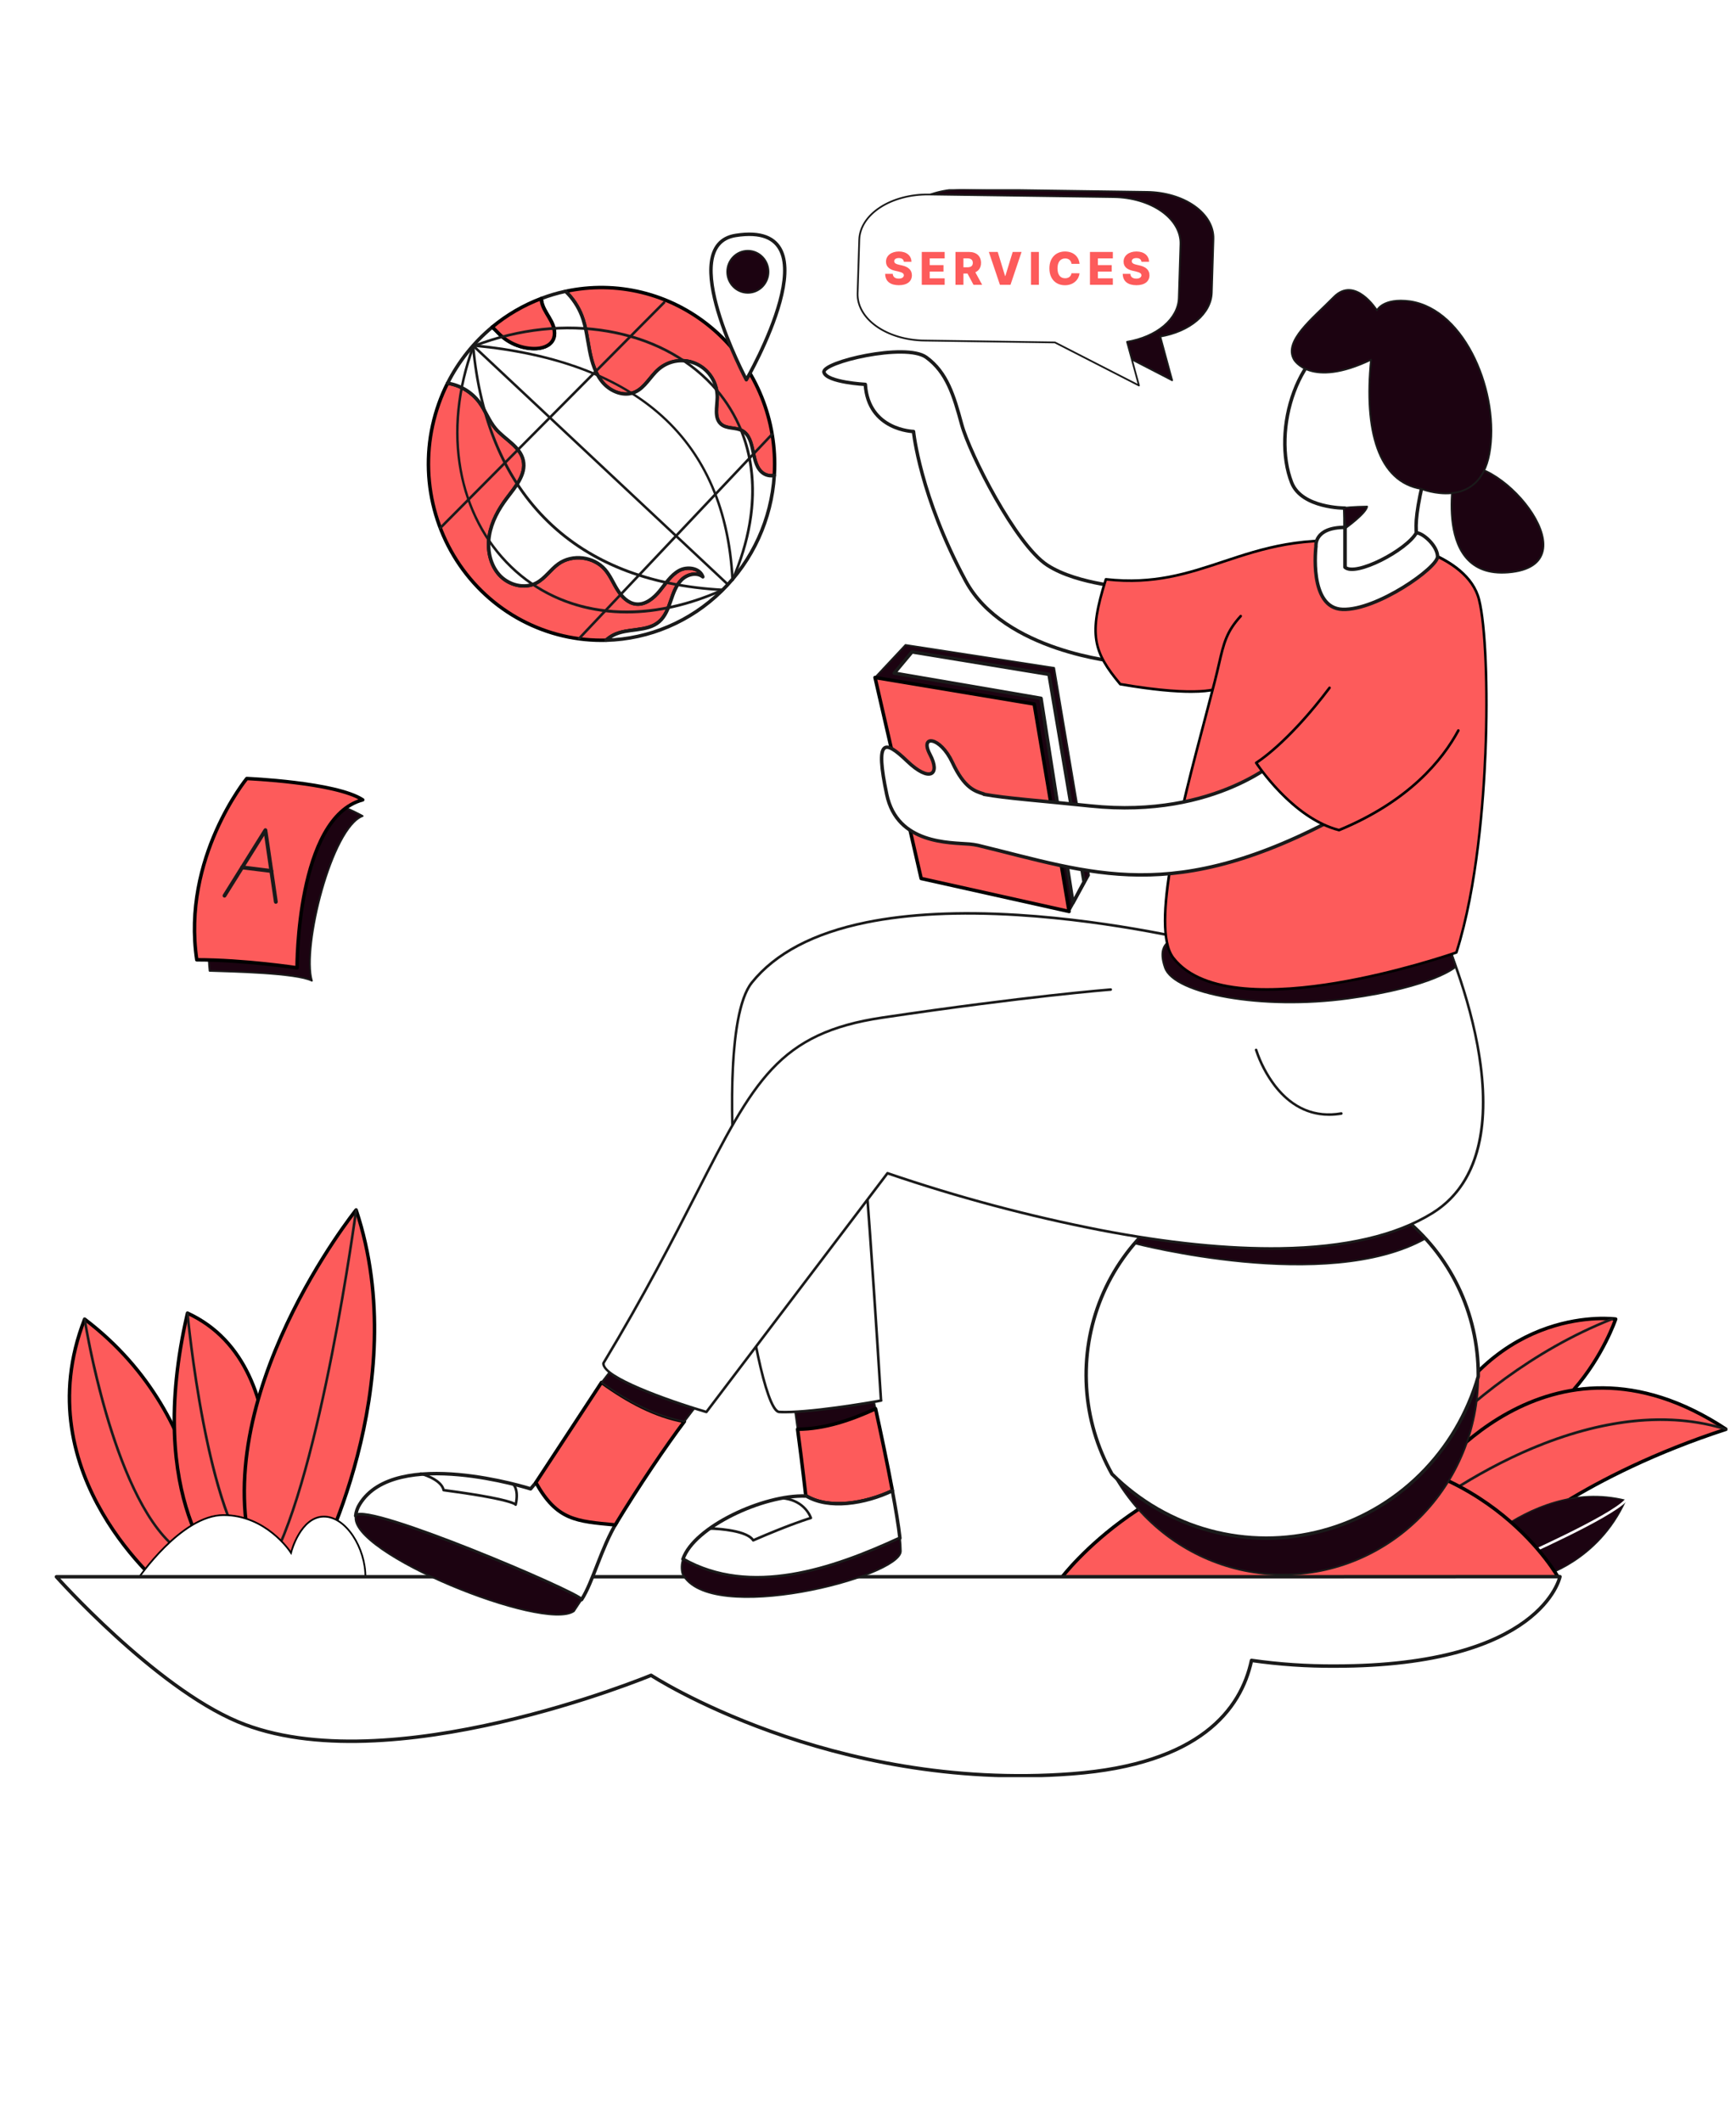 <svg xmlns="http://www.w3.org/2000/svg" width="1000" height="1222" viewBox="0 0 1000 1222" fill="none"><rect x="0" y="0" width="1000" height="1222" fill="#333333" stroke="none"/><g clip-path="url(#clip0)"><rect width="1000" height="1222" fill="white"></rect><g clip-path="url(#clip1)"><path d="M930.691 759.627C930.691 759.627 861.605 749.989 824.314 829.29C902.179 844.22 930.691 759.627 930.691 759.627Z" fill="#FD5B5B" stroke="black" stroke-width="2" stroke-linecap="round" stroke-linejoin="round"></path><path d="M786.863 876.498C786.72 876.497 786.579 876.453 786.46 876.372C786.3 876.262 786.188 876.092 786.149 875.899C786.111 875.707 786.149 875.506 786.255 875.341C786.38 875.14 799.569 854.813 823.553 830.432C845.683 807.925 881.809 777.259 928.223 758.932C928.314 758.888 928.413 758.864 928.513 758.86C928.614 758.857 928.715 758.875 928.808 758.913C928.902 758.951 928.987 759.008 929.058 759.081C929.129 759.154 929.184 759.241 929.22 759.337C929.257 759.433 929.273 759.535 929.269 759.638C929.265 759.74 929.24 759.841 929.196 759.933C929.152 760.026 929.089 760.108 929.013 760.174C928.936 760.241 928.847 760.291 928.75 760.321C882.585 778.55 846.68 809.067 824.616 831.462C800.727 855.731 787.611 875.961 787.479 876.162C787.412 876.266 787.32 876.351 787.213 876.41C787.105 876.469 786.985 876.499 786.863 876.498V876.498Z" fill="#1A1A1A"></path><path d="M821.149 855.321C821.149 855.321 890.836 754.774 994.267 823.064C911.991 849.841 870.428 887.039 870.428 887.039L821.149 855.321Z" fill="#FD5B5B" stroke="black" stroke-width="2" stroke-linecap="round" stroke-linejoin="round"></path><path d="M834.179 908.023C834.179 908.023 879.23 849.602 936.459 864.032C920.338 899.819 887.73 908.023 887.73 908.023H834.179Z" fill="#1C0311"></path><path d="M887.729 908.397H834.178C834.109 908.396 834.042 908.376 833.984 908.339C833.926 908.302 833.88 908.248 833.85 908.185C833.82 908.122 833.808 908.052 833.816 907.982C833.823 907.913 833.85 907.847 833.892 907.792C842.54 897.296 852.552 888.049 863.65 880.306C880.504 868.586 906.884 856.186 936.547 863.666C936.598 863.682 936.646 863.708 936.688 863.742C936.729 863.777 936.764 863.82 936.789 863.868C936.812 863.918 936.824 863.973 936.824 864.028C936.824 864.084 936.812 864.139 936.789 864.189C920.756 899.722 888.14 908.307 887.817 908.389L887.729 908.397ZM834.97 907.65H887.729C889.063 907.299 920.301 898.565 935.99 864.286C906.745 857.097 880.79 869.34 864.134 880.918C853.292 888.478 843.481 897.467 834.955 907.65H834.97Z" fill="#1A1A1A"></path><path d="M811.8 876.82C811.692 876.819 811.585 876.794 811.487 876.746C811.39 876.698 811.304 876.629 811.236 876.543C811.114 876.391 811.057 876.195 811.076 875.999C811.095 875.804 811.189 875.624 811.338 875.498C811.58 875.297 835.784 855.246 870.261 838.778C890.529 829.074 910.329 822.519 929.117 819.227C952.639 815.114 974.629 816.159 994.48 822.348C994.578 822.371 994.669 822.415 994.749 822.476C994.83 822.536 994.897 822.614 994.947 822.702C994.997 822.79 995.028 822.888 995.039 822.989C995.051 823.091 995.042 823.193 995.013 823.291C994.983 823.388 994.935 823.479 994.87 823.557C994.806 823.634 994.726 823.698 994.636 823.743C994.547 823.788 994.449 823.814 994.349 823.819C994.249 823.825 994.149 823.809 994.055 823.773C949.569 809.911 902.539 825.005 870.949 840.114C836.626 856.537 812.533 876.454 812.327 876.648C812.18 876.773 811.991 876.835 811.8 876.82V876.82Z" fill="#1A1A1A"></path><path d="M95.584 915.414C95.584 915.414 13.623 849.722 48.752 759.664C126.383 818.541 119.011 910.883 119.011 910.883L95.584 915.414Z" fill="#FD5B5B" stroke="black" stroke-width="2" stroke-linecap="round" stroke-linejoin="round"></path><path d="M100.692 891.623C100.525 891.624 100.362 891.566 100.231 891.459C81.354 875.835 68.165 840.839 60.426 814.226C55.261 796.352 51.124 778.186 48.035 759.821C48.005 759.623 48.053 759.421 48.169 759.26C48.286 759.098 48.46 758.99 48.654 758.959C48.849 758.928 49.047 758.978 49.206 759.096C49.364 759.214 49.471 759.392 49.501 759.59C49.655 760.598 65.549 860.845 101.176 890.332C101.251 890.394 101.314 890.47 101.36 890.556C101.406 890.642 101.436 890.737 101.446 890.835C101.456 890.933 101.447 891.032 101.42 891.126C101.392 891.22 101.347 891.308 101.286 891.385C101.211 891.467 101.119 891.532 101.016 891.573C100.913 891.615 100.803 891.632 100.692 891.623Z" fill="#1A1A1A"></path><path d="M128.083 907.427C128.083 907.427 82.827 864.712 108.005 756.201C176.241 787.554 150.176 901.358 150.176 901.358L128.083 907.427Z" fill="#FD5B5B" stroke="black" stroke-width="2" stroke-linecap="round" stroke-linejoin="round"></path><path d="M205.141 696.757C205.141 696.757 118.447 804.671 146.212 898.469L181.341 903.963C181.341 903.963 238.841 798.147 205.141 696.757Z" fill="#FD5B5B" stroke="black" stroke-width="2" stroke-linecap="round" stroke-linejoin="round"></path><path d="M148.286 902.784C148.108 902.783 147.936 902.717 147.803 902.597C135.448 891.4 124.867 863.406 116.367 819.273C110.043 786.486 107.302 756.567 107.273 756.275C107.264 756.177 107.274 756.078 107.302 755.984C107.331 755.89 107.378 755.803 107.44 755.727C107.502 755.651 107.578 755.589 107.664 755.543C107.749 755.498 107.843 755.47 107.94 755.462C108.132 755.445 108.323 755.506 108.471 755.632C108.619 755.758 108.712 755.938 108.731 756.134C108.841 757.328 119.825 875.342 148.777 901.477C148.922 901.609 149.009 901.794 149.02 901.991C149.031 902.189 148.965 902.382 148.836 902.53C148.767 902.61 148.683 902.673 148.588 902.717C148.493 902.761 148.39 902.784 148.286 902.784Z" fill="#1A1A1A"></path><path d="M155.841 901.246C155.717 901.246 155.596 901.213 155.489 901.149C155.405 901.101 155.331 901.037 155.271 900.961C155.211 900.884 155.166 900.796 155.14 900.702C155.113 900.607 155.105 900.509 155.116 900.411C155.127 900.314 155.157 900.219 155.203 900.134C184.075 847.879 204.211 698.16 204.416 696.652C204.443 696.455 204.545 696.275 204.701 696.154C204.857 696.033 205.054 695.98 205.248 696.007C205.443 696.034 205.619 696.138 205.737 696.297C205.856 696.456 205.908 696.656 205.882 696.854C205.677 698.347 185.504 848.349 156.5 900.865C156.435 900.984 156.339 901.082 156.223 901.149C156.106 901.216 155.974 901.25 155.841 901.246Z" fill="#1A1A1A"></path><path d="M873.425 898.483C873.256 898.484 873.091 898.426 872.959 898.318C872.827 898.209 872.736 898.058 872.702 897.889C872.667 897.72 872.691 897.544 872.77 897.391C872.848 897.238 872.976 897.117 873.132 897.05C873.674 896.811 927.072 873.229 935.924 863.524C936.059 863.395 936.238 863.323 936.424 863.323C936.609 863.323 936.788 863.394 936.924 863.523C937.06 863.652 937.142 863.829 937.155 864.017C937.168 864.206 937.11 864.393 936.994 864.54C927.936 874.476 875.924 897.445 873.718 898.423C873.625 898.461 873.526 898.481 873.425 898.483Z" fill="white"></path><path d="M675.202 219L668.368 193.818C676.701 192.413 684.121 189.181 689.483 184.621C694.846 180.062 697.851 174.428 698.035 168.591L698.991 137.625C699.209 130.58 695.303 123.765 688.132 118.678C680.961 113.591 671.113 110.65 660.753 110.501L554.829 109.006C549.7 108.932 544.601 109.545 539.821 110.811C535.041 112.078 530.675 113.972 526.972 116.386C523.269 118.8 520.301 121.687 518.239 124.881C516.177 128.076 515.061 131.515 514.954 135.003L514.009 165.983C513.901 169.471 514.804 172.94 516.668 176.19C518.531 179.441 521.318 182.41 524.868 184.928C528.419 187.446 532.665 189.464 537.362 190.866C542.06 192.269 547.118 193.028 552.247 193.101L627.086 194.177L675.202 219Z" fill="#1C0311" stroke="#1A1A1A" stroke-linecap="round" stroke-linejoin="round"></path><path d="M167.021 893.365L167.021 893.365L167.633 894.291L167.921 893.219L167.921 893.219L167.921 893.219L167.921 893.217L167.924 893.207L167.935 893.168C167.945 893.132 167.96 893.078 167.981 893.008C168.022 892.867 168.084 892.658 168.168 892.392C168.337 891.86 168.593 891.097 168.942 890.178C169.641 888.34 170.71 885.889 172.189 883.426C175.163 878.472 179.708 873.613 186.132 873.376C192.568 873.138 198.757 877.61 203.315 884.442C207.778 891.13 210.598 899.973 210.497 908.5H79.957C80.115 908.278 80.305 908.011 80.528 907.703C81.256 906.696 82.326 905.256 83.686 903.528C86.408 900.07 90.293 895.462 94.947 890.855C99.602 886.247 105.015 881.652 110.792 878.211C116.572 874.768 122.685 872.5 128.749 872.5C140.973 872.5 150.538 877.708 157.06 882.935C160.321 885.548 162.815 888.161 164.493 890.12C165.332 891.099 165.966 891.914 166.389 892.482C166.601 892.766 166.76 892.989 166.866 893.14C166.918 893.215 166.958 893.272 166.984 893.31L167.012 893.353L167.019 893.363L167.02 893.365L167.021 893.365Z" fill="white" stroke="black"></path><path d="M611.503 908.538C611.503 908.538 665.127 837.121 761.722 837.121C858.316 837.121 897.71 908.538 897.71 908.538H611.503Z" fill="#FD5B5B" stroke="black" stroke-width="2" stroke-linecap="round" stroke-linejoin="round"></path><path d="M644.462 381.203C644.462 381.203 578.359 375.41 556.258 334.524C529.878 285.703 526.215 248.49 526.215 248.49C526.215 248.49 500.15 247.915 498.45 221.362C498.45 221.362 476.357 220.213 474.657 214.442C472.957 208.672 521.686 197.123 533.579 205.783C545.472 214.442 549.444 227.715 553.979 244.452C558.515 261.188 585.071 313.615 603.273 325.447C621.028 336.995 652.669 338.518 652.669 338.518L644.462 381.203Z" fill="white" stroke="#1A1A1A" stroke-width="2" stroke-linecap="round" stroke-linejoin="round"></path><path d="M787.515 312.712C717.74 303.963 695.376 340.116 637.033 333.614C627.067 364.967 629.404 374.97 645.306 394.005C692.987 402.217 702.462 396.073 702.462 396.073L787.515 312.712Z" fill="#FD5B5B"></path><path d="M686.092 399.022C677.343 399.022 664.329 398.029 645.189 394.73C645.018 394.703 644.862 394.616 644.749 394.483C629.126 375.776 626.129 365.489 636.337 333.375C636.389 333.212 636.495 333.073 636.637 332.981C636.778 332.888 636.946 332.848 637.113 332.867C664.6 335.928 683.923 329.515 704.382 322.73C727.164 315.168 750.73 307.344 787.603 311.973C787.798 311.996 787.975 312.098 788.096 312.255C788.217 312.411 788.271 312.611 788.248 312.809C788.225 313.007 788.125 313.187 787.971 313.31C787.817 313.433 787.622 313.489 787.427 313.466C750.877 308.882 727.472 316.653 704.836 324.163C684.37 330.941 665.039 337.391 637.546 334.405C627.734 365.497 630.489 375.044 645.694 393.296C691.976 401.239 701.964 395.484 702.059 395.424C702.225 395.322 702.423 395.29 702.611 395.336C702.799 395.382 702.962 395.502 703.063 395.67C703.163 395.835 703.196 396.034 703.155 396.223C703.114 396.413 703.002 396.579 702.843 396.685C702.601 396.85 699.025 399.022 686.092 399.022Z" fill="black"></path><path d="M208.924 469.932C208.924 469.932 177.209 451.508 149.525 458.324C131.858 498.366 116.924 522.478 120.72 559.101C133.448 559.557 170.548 560.244 179.671 564.79C173.861 545.448 191.059 476.531 208.924 469.932Z" fill="#1C0311" stroke="#1A1A1A" stroke-linecap="round" stroke-linejoin="round"></path><path d="M717.616 908.023L32.5 908.023C32.5 908.023 88.851 971.255 137 991.5C223.237 1027.76 375.051 964.757 375.051 964.757C375.051 964.757 478.182 1032.06 617.46 1021.49C691.045 1015.92 714.839 984.547 720.913 956.188C736.824 958.456 752.874 959.549 768.939 959.457C888.382 959.457 898.596 907.949 898.596 907.949L717.616 908.023Z" fill="white" stroke="#1A1A1A" stroke-width="2" stroke-linecap="round" stroke-linejoin="round"></path><path d="M501.52 798.512L458.06 813.098C458.06 813.098 458.565 816.517 459.445 823.064C475.272 822.922 490.148 817.772 504.363 811.262C502.641 803.521 501.52 798.512 501.52 798.512Z" fill="#1C0311" stroke="#1A1A1A" stroke-linecap="round" stroke-linejoin="round"></path><path d="M459.445 823.064C460.537 831.179 462.193 844.101 464.164 861.322C477.288 869.414 498.348 865.891 514.059 858.478C510.937 841.719 506.988 823.221 504.364 811.262C490.185 817.771 475.273 822.922 459.445 823.064Z" fill="#FD5B5B" stroke="black" stroke-width="2" stroke-linecap="round" stroke-linejoin="round"></path><path d="M464.164 861.322C464.168 861.394 464.168 861.467 464.164 861.539C439.778 860.635 399.68 879.305 393.415 897.871C432.252 919.908 479.531 903.753 518.382 885.77C517.606 878.701 515.979 868.929 514.03 858.478C498.348 865.913 477.288 869.414 464.164 861.322Z" fill="white" stroke="#1A1A1A" stroke-width="2" stroke-linecap="round" stroke-linejoin="round"></path><path d="M393.458 897.871C392.47 900.583 392.357 903.546 393.136 906.329C408.473 936.54 518.719 908.225 518.917 893.31C518.899 890.789 518.735 888.271 518.426 885.77C479.559 903.753 432.295 919.908 393.458 897.871Z" fill="#1C0311" stroke="#1A1A1A" stroke-linecap="round" stroke-linejoin="round"></path><path d="M851.53 791.756C851.53 792.062 851.53 792.368 851.53 792.674C851.411 823.023 839.477 852.084 818.349 873.479C797.22 894.874 768.623 906.856 738.832 906.795C709.041 906.735 680.491 894.636 659.447 873.155C638.403 851.673 626.584 822.564 626.584 792.215C626.584 761.866 638.403 732.757 659.447 711.276C680.491 689.794 709.041 677.696 738.832 677.635C768.623 677.574 797.22 689.556 818.349 710.952C839.477 732.347 851.411 761.407 851.53 791.756V791.756Z" fill="#1C0311" stroke="#1A1A1A" stroke-linecap="round" stroke-linejoin="round"></path><path d="M851.531 791.756C851.531 792.062 851.531 792.368 851.531 792.674C845.348 814.131 833.821 833.594 818.07 849.169C802.32 864.745 782.881 875.904 761.644 881.561C740.407 887.219 718.094 887.182 696.875 881.455C675.656 875.728 656.252 864.505 640.551 848.878C631.961 833.575 626.938 816.467 625.869 798.872C624.8 781.278 627.714 763.669 634.385 747.404C641.057 731.139 651.307 716.653 664.346 705.064C677.385 693.475 692.864 685.094 709.587 680.566C726.311 676.038 743.831 675.486 760.798 678.951C777.764 682.416 793.722 689.807 807.439 700.552C821.157 711.297 832.268 725.109 839.914 740.922C847.56 756.736 851.537 774.128 851.538 791.756H851.531Z" fill="white" stroke="#1A1A1A" stroke-width="2" stroke-linecap="round" stroke-linejoin="round"></path><path d="M653.594 716.023C653.594 716.023 764.243 745.137 821.15 713.254L806.135 698.697L661.046 706.162L653.594 716.023Z" fill="#1C0311" stroke="#1A1A1A" stroke-linecap="round" stroke-linejoin="round"></path><path d="M521.599 371.416L504.042 390.161L542.139 485.071L615.849 524.889L627.353 504.054L607.246 384.607L521.599 371.416Z" fill="#1C0311" stroke="#1A1A1A" stroke-linecap="round" stroke-linejoin="round"></path><path d="M504.042 390.161L530.634 505.906L615.849 524.89L595.741 405.442L504.042 390.161Z" fill="#FD5B5B" stroke="black" stroke-width="2" stroke-linecap="round" stroke-linejoin="round"></path><path d="M525.351 375.41L515.121 387.645L599.661 402.142L618.069 519.858L624.458 507.877L604.263 388.34L525.351 375.41Z" fill="white" stroke="#1A1A1A" stroke-width="2" stroke-linecap="round" stroke-linejoin="round"></path><path d="M838.253 270.071C838.253 270.071 823.598 335.353 870.979 329.448C918.36 323.543 860.375 257.224 838.253 270.071Z" fill="#1C0311" stroke="#1A1A1A" stroke-linecap="round" stroke-linejoin="round"></path><path d="M309.468 852.902L305.643 857.381C305.643 857.381 227.734 832.627 207.172 866.279C205.916 868.276 205.131 870.543 204.879 872.901C212.067 865.54 332.697 916.944 334.99 921.207C341.541 911.136 346.231 891.63 355.229 876.745C334.624 874.812 320.642 872.886 309.468 852.902Z" fill="white" stroke="#1A1A1A" stroke-width="2" stroke-linecap="round" stroke-linejoin="round"></path><path d="M308.655 853.753C320.885 875.618 331.869 876.028 354.402 878.156C367.827 855.948 384.102 831.985 394.258 818.548C377.631 815.562 361.811 807.134 346.51 796.086L308.655 853.753Z" fill="#FD5B5B" stroke="black" stroke-width="2" stroke-linecap="round" stroke-linejoin="round"></path><path d="M355.156 784.925L346.51 796.123C361.81 807.171 377.631 815.532 394.257 818.585C400.852 809.829 405.249 804.446 405.249 804.446L355.156 784.925Z" fill="#1C0311" stroke="#1A1A1A" stroke-linecap="round" stroke-linejoin="round"></path><path d="M694.966 543.298C694.966 543.298 492.237 492.058 433.08 565.82C405.967 599.599 433.813 812.218 448.857 813.069C466.538 814.069 510.131 806.089 507.479 806.469C507.479 806.469 496.568 627.309 491.116 597.449C561.997 646.076 733.825 722.466 772.691 641.217C787.618 597.464 768.595 534.467 768.595 534.467L694.966 543.298Z" fill="white"></path><path d="M452.213 813.927C451.004 813.927 449.861 813.927 448.813 813.845C447.01 813.74 445.288 811.65 443.391 807.261C435.638 789.345 426.867 736.642 422.983 684.67C420.785 655.131 417.289 584.371 432.509 565.38C446.109 548.404 468.415 536.662 498.803 530.466C523.043 525.516 552.464 524.068 586.245 526.158C643.724 529.704 694.629 542.44 695.135 542.581C695.323 542.629 695.486 542.751 695.586 542.92C695.686 543.09 695.717 543.293 695.67 543.485C695.623 543.677 695.504 543.842 695.337 543.944C695.171 544.046 694.972 544.077 694.783 544.03C694.278 543.903 643.489 531.19 586.135 527.651C552.479 525.576 523.197 527.017 499.081 531.936C469.038 538.065 447.054 549.636 433.645 566.328C423.151 579.406 419.803 622.502 424.434 684.566C428.31 736.395 437.03 788.882 444.724 806.663C446.923 811.717 448.388 812.329 448.886 812.359C464.472 813.24 501.097 806.992 506.71 805.917C505.977 794.16 495.615 626.197 490.398 597.643C490.374 597.501 490.391 597.355 490.447 597.223C490.503 597.09 490.595 596.977 490.713 596.897C490.834 596.815 490.975 596.771 491.12 596.771C491.265 596.771 491.406 596.815 491.526 596.897C516.441 613.969 560.136 638.455 608.125 655.967C644.339 669.18 695.326 682.804 732.477 672.629C751.082 667.531 764.382 656.886 772.003 640.978C786.658 597.957 768.083 535.34 767.892 534.713C767.842 534.526 767.865 534.327 767.956 534.156C768.048 533.986 768.2 533.859 768.382 533.802C768.564 533.745 768.761 533.762 768.931 533.85C769.101 533.938 769.23 534.089 769.292 534.273C769.482 534.907 788.205 598.032 773.373 641.515C773.373 641.515 773.373 641.567 773.373 641.597C765.562 657.931 751.94 668.852 732.888 674.07C695.355 684.342 644.075 670.659 607.664 657.371C560.444 640.142 517.357 616.179 492.157 599.106C497.521 632.438 507.64 796.698 508.212 806.096C508.29 806.211 508.335 806.346 508.342 806.486C508.348 806.626 508.316 806.765 508.248 806.887C508.16 807.037 508.109 807.134 507.655 807.261C506.922 807.455 505.237 807.738 500.957 808.455C497.249 809.082 491.431 810.023 484.77 810.956C474.636 812.352 461.358 813.927 452.213 813.927Z" fill="#1A1A1A"></path><path d="M829.789 534.467C829.789 534.467 888.074 659.476 825.187 698.54C733.759 755.327 511.237 675.623 511.237 675.623L406.927 813.128C406.927 813.128 346.59 795.421 347.572 785C430.376 647.494 424.272 598.539 508.131 586.035C591.989 573.531 639.795 569.858 639.795 569.858L829.789 534.467Z" fill="white"></path><path d="M406.928 813.845C406.86 813.856 406.791 813.856 406.723 813.845C400.487 812.016 345.829 795.652 346.884 784.925C346.893 784.814 346.928 784.706 346.987 784.612C370.736 745.182 387.245 712.888 400.516 686.94C417.018 654.653 428.948 631.325 444.153 615.156C459.739 598.584 478.85 589.648 508.058 585.296C590.986 572.934 639.298 569.157 639.781 569.119C639.975 569.105 640.166 569.169 640.313 569.298C640.46 569.427 640.55 569.609 640.565 569.806C640.58 570.003 640.517 570.198 640.39 570.347C640.264 570.497 640.085 570.59 639.891 570.605C639.408 570.605 591.14 574.42 508.27 586.774C448.842 595.635 435.074 622.561 401.813 687.634C388.557 713.567 372.055 745.861 348.321 785.231C348.145 792.405 382.805 805.238 406.635 812.27L510.637 675.167C510.732 675.042 510.863 674.951 511.012 674.907C511.161 674.863 511.319 674.867 511.465 674.921C551.569 688.624 592.534 699.56 634.08 707.655C672.961 715.12 707.775 718.629 737.555 718.173C774.714 717.613 804.062 710.79 824.799 697.913C856.924 677.959 856.426 634.759 850.359 602.025C843.764 566.402 829.269 535.109 829.108 534.795C829.03 534.617 829.023 534.414 829.09 534.231C829.157 534.047 829.292 533.898 829.466 533.815C829.639 533.732 829.838 533.721 830.019 533.786C830.201 533.851 830.35 533.985 830.434 534.161C830.581 534.474 845.127 565.909 851.773 601.726C855.686 622.8 856.169 641.291 853.143 656.579C849.362 675.824 840.078 690.172 825.554 699.182C804.582 712.209 774.993 719.099 737.555 719.666C707.673 720.129 672.756 716.576 633.773 709.118C592.342 701.033 551.487 690.14 511.48 676.511L407.507 813.554C407.438 813.644 407.351 813.717 407.25 813.768C407.15 813.818 407.04 813.844 406.928 813.845V813.845Z" fill="#1A1A1A"></path><path d="M676.391 541.186C676.391 541.186 665.722 542.223 671.056 557.325C676.391 572.427 727.011 581.81 776.612 575.039C826.214 568.269 838.678 556.683 838.678 556.683L832.853 538.946L676.391 541.186Z" fill="#1C0311" stroke="#1A1A1A" stroke-linecap="round" stroke-linejoin="round"></path><path d="M334.991 921.214C333.379 923.7 331.884 925.932 330.594 927.865C313.139 939.921 200.336 894.213 204.901 872.908C212.068 865.548 332.697 916.981 334.991 921.214Z" fill="#1C0311" stroke="#1A1A1A" stroke-linecap="round" stroke-linejoin="round"></path><path d="M714.721 354.807C704.426 366.004 704.594 373.701 699.744 392.595C686.07 445.805 660.533 531.742 675.877 551.599C708.852 594.306 838.993 548.471 838.993 548.471C859.276 484.967 858.946 372.932 852.036 345.334C845.126 317.736 797.576 310.995 797.576 310.995L714.721 354.807Z" fill="#FD5B5B"></path><path d="M729.45 570.575C724.403 570.575 719.65 570.351 715.19 569.903C696.365 567.992 682.948 561.998 675.305 552.092C661.587 534.31 679.364 466.991 693.624 412.952C695.537 405.688 697.347 398.835 699.003 392.408C699.977 388.608 700.754 385.234 701.443 382.256C704.257 370.095 705.84 363.392 714.157 354.292C714.29 354.147 714.474 354.062 714.668 354.056C714.863 354.05 715.051 354.122 715.193 354.258C715.335 354.394 715.418 354.581 715.425 354.779C715.431 354.977 715.359 355.17 715.226 355.314C707.166 364.123 705.62 370.685 702.872 382.599C702.183 385.585 701.406 388.974 700.417 392.781C698.768 399.216 696.958 406.076 695.038 413.34C681.585 464.251 663.163 533.974 676.426 551.166C693.221 572.942 736.382 570.896 769.62 565.35C803.804 559.646 834.786 549.158 838.376 547.919C850.291 510.377 853.875 460.116 854.952 433.443C856.454 396.275 854.952 360.129 851.288 345.55C844.576 318.743 797.905 311.801 797.436 311.734C797.244 311.706 797.07 311.601 796.953 311.443C796.837 311.285 796.786 311.086 796.813 310.89C796.841 310.696 796.942 310.52 797.096 310.401C797.25 310.282 797.443 310.23 797.634 310.256C799.598 310.532 845.755 317.415 852.709 345.184C856.373 359.883 857.912 396.208 856.373 433.503C855.289 460.332 851.669 510.99 839.615 548.733C839.58 548.843 839.52 548.944 839.44 549.027C839.359 549.11 839.261 549.173 839.153 549.21C838.831 549.322 806.134 560.759 769.833 566.82C754.913 569.321 741.364 570.575 729.45 570.575Z" fill="black"></path><path d="M774.736 334.144V292.601C774.736 292.601 749.88 292.765 744.048 277.94C732.477 248.498 746.891 196.944 781.023 191.204C822.308 184.261 836.502 213.599 823.378 262.935C810.254 312.271 817.684 307.083 819.047 323.103C782.233 343.288 774.736 334.144 774.736 334.144Z" fill="white" stroke="#1A1A1A" stroke-width="2" stroke-linecap="round" stroke-linejoin="round"></path><path d="M738.596 435.653C738.596 435.653 701.1 471.761 628.152 464.124C599.017 461.071 579.635 459.757 566.746 457.406V457.226C561.616 455.629 555.593 454.024 548.587 439.027C541.582 424.03 529.535 422.858 535.72 434.51C541.904 446.163 535.581 450.822 522.53 438.295C509.479 425.769 503.954 425.075 510.806 457.547C516.866 486.221 547.1 485.131 558.619 486.094C560.169 486.242 561.71 486.476 563.236 486.795C628.965 502.703 675.65 522.269 773.285 469.006C765.87 442.595 738.596 435.653 738.596 435.653Z" fill="white" stroke="#1A1A1A" stroke-width="2" stroke-linecap="round" stroke-linejoin="round"></path><path d="M840.062 420.64C828.015 443.035 805.343 463.937 771.328 478.016C744.054 471.067 723.603 439.266 723.603 439.266C723.603 439.266 741.328 428.71 765.869 396.066L840.062 420.64Z" fill="#FD5B5B"></path><path d="M771.329 478.763C771.268 478.771 771.206 478.771 771.145 478.763C743.916 471.828 723.193 440.02 722.988 439.699C722.934 439.613 722.897 439.518 722.881 439.418C722.865 439.317 722.868 439.215 722.892 439.116C722.915 439.019 722.956 438.927 723.014 438.846C723.072 438.766 723.145 438.697 723.229 438.646C723.405 438.542 741.138 427.755 765.291 395.633C765.349 395.555 765.423 395.489 765.506 395.44C765.59 395.391 765.682 395.359 765.777 395.346C765.873 395.334 765.97 395.34 766.063 395.366C766.156 395.391 766.244 395.435 766.32 395.495C766.397 395.554 766.461 395.629 766.509 395.714C766.557 395.799 766.589 395.893 766.601 395.99C766.614 396.088 766.607 396.187 766.582 396.282C766.557 396.377 766.514 396.466 766.456 396.543C744.729 425.433 728.095 437.228 724.636 439.512C727.677 443.991 746.817 470.865 771.27 477.255C811.155 460.72 830.346 437.168 839.418 420.305C839.466 420.219 839.53 420.144 839.607 420.083C839.684 420.023 839.771 419.978 839.865 419.952C839.958 419.926 840.056 419.919 840.152 419.932C840.248 419.944 840.341 419.976 840.425 420.025C840.51 420.074 840.584 420.139 840.643 420.217C840.702 420.295 840.746 420.385 840.772 420.48C840.797 420.575 840.804 420.675 840.792 420.773C840.779 420.871 840.748 420.965 840.7 421.051C831.489 438.161 812.02 462.056 771.592 478.756C771.506 478.774 771.416 478.777 771.329 478.763Z" fill="black"></path><path d="M745.417 207.171C745.417 207.171 754.944 223.841 789.736 207.171C785.639 248.147 794 277.507 818.797 281.575C818.797 281.575 851.846 294.87 857.979 261.188C864.112 227.506 844.613 178.326 812.232 173.489C796.55 171.406 793.18 178.715 793.18 178.715C793.18 178.715 780.569 158.559 768.265 171.07C755.962 183.582 739.101 196.481 745.417 207.171Z" fill="#1C0311" stroke="#1A1A1A" stroke-linecap="round" stroke-linejoin="round"></path><path d="M774.736 303.701C756.666 303.701 758.036 314.608 758.036 314.608C758.036 314.608 753.639 350.231 773.373 350.925C793.106 351.619 828.331 326.79 828.111 320.453C827.891 314.115 819.537 306.851 815.888 306.836C810.187 316.899 780.869 332.217 774.736 326.649V303.701Z" fill="white" stroke="#1A1A1A" stroke-width="2" stroke-linecap="round" stroke-linejoin="round"></path><path d="M787.516 291.72C787.516 291.72 777.989 291.824 774.062 292.556C774.736 303.701 775.329 303.963 775.329 303.963C775.329 303.963 787.003 295.542 787.516 291.72Z" fill="#1C0311" stroke="#1A1A1A" stroke-linecap="round" stroke-linejoin="round"></path><path d="M-55.937 669.673C-55.937 669.673 -91.711 663.552 -110.895 679.482C-179.344 736.336 -258.271 885.225 -193.223 904.179C-109.95 928.418 -14.587 903.432 -14.587 903.432C-14.587 903.432 8.642 665.634 -55.937 669.673Z" fill="#FD5B5B" stroke="black" stroke-width="2" stroke-linecap="round" stroke-linejoin="round"></path><path d="M-5.631 751.325C-7.83 722.958 -17.356 696.831 -29.813 670.703C-30.101 669.986 -30.489 669.315 -30.963 668.71C-56.882 664.903 -71.23 668.523 -71.23 668.523C-4.151 676.168 -50.807 908.329 -50.807 908.329L-10.504 905.06C-0.004 854.507 -1.088 802.916 -5.631 751.325Z" fill="white" stroke="#1A1A1A" stroke-width="2" stroke-linecap="round" stroke-linejoin="round"></path><path d="M142.154 448.328C142.154 448.328 104.643 494.044 113.349 552.726C140.813 552.726 171.121 557.34 171.121 557.34C171.121 557.34 170.74 470.746 208.924 460.608C193.514 450.471 142.154 448.328 142.154 448.328Z" fill="#FD5B5B" stroke="black" stroke-width="2" stroke-linecap="round" stroke-linejoin="round"></path><path d="M158.89 520.47C158.63 520.469 158.378 520.375 158.179 520.204C157.979 520.034 157.845 519.798 157.799 519.537L152.208 481.241L130.225 516.424C130.064 516.665 129.818 516.834 129.537 516.893C129.257 516.952 128.965 516.898 128.724 516.741C128.482 516.585 128.31 516.338 128.244 516.055C128.178 515.771 128.224 515.472 128.371 515.222L151.936 477.509C152.052 477.306 152.228 477.147 152.439 477.053C152.65 476.959 152.884 476.935 153.109 476.986C153.328 477.032 153.529 477.146 153.684 477.311C153.838 477.477 153.939 477.686 153.974 477.912L159.997 519.178C160.019 519.324 160.012 519.472 159.977 519.614C159.943 519.757 159.881 519.891 159.795 520.009C159.709 520.127 159.601 520.226 159.477 520.302C159.353 520.377 159.216 520.426 159.074 520.447L158.89 520.47Z" fill="#1A1A1A"></path><path d="M156.296 502.688H156.157L139.354 500.621C139.063 500.585 138.797 500.433 138.615 500.198C138.434 499.962 138.352 499.663 138.387 499.366C138.422 499.069 138.571 498.799 138.802 498.614C139.033 498.429 139.326 498.345 139.618 498.381L156.42 500.456C156.565 500.465 156.706 500.502 156.836 500.566C156.967 500.63 157.083 500.719 157.179 500.829C157.276 500.939 157.35 501.067 157.398 501.206C157.445 501.345 157.466 501.493 157.457 501.64C157.449 501.787 157.413 501.931 157.35 502.063C157.287 502.196 157.199 502.315 157.091 502.413C156.984 502.511 156.858 502.586 156.721 502.635C156.585 502.684 156.44 502.704 156.296 502.696V502.688Z" fill="#1A1A1A"></path><path d="M446.219 267.153C446.219 269.392 446.145 271.587 446.013 273.774C443.872 274.266 441.626 273.886 439.756 272.714C431.864 267.645 435.711 252.603 427.482 248.079C423.671 245.997 418.483 247.154 415.215 244.265C411.258 240.741 413.017 234.329 413.097 228.976C413.163 224.968 412.095 221.025 410.022 217.618C407.949 214.21 404.958 211.482 401.405 209.758C397.853 208.034 393.888 207.388 389.985 207.895C386.081 208.403 382.403 210.043 379.39 212.621C374.531 216.786 371.483 223.296 365.657 225.871C359.473 228.611 351.94 225.752 347.433 220.646C342.927 215.539 340.838 208.702 339.563 201.983C338.288 195.265 337.534 188.322 335.101 181.917C333.035 176.559 329.823 171.736 325.699 167.801C340.232 164.658 355.269 164.86 369.715 168.393C384.161 171.925 397.65 178.699 409.199 188.219C420.748 197.739 430.064 209.766 436.469 223.422C442.873 237.078 446.204 252.018 446.219 267.153Z" fill="#FD5B5B" stroke="black" stroke-width="2" stroke-linecap="round" stroke-linejoin="round"></path><path d="M404.846 332.165C401.3 329.321 395.789 330.71 392.572 333.942C389.355 337.174 387.831 341.713 386.351 346.073C384.871 350.432 383.2 354.941 379.756 357.949C372.699 364.16 361.503 361.45 353.208 365.81C351.738 366.604 350.363 367.568 349.111 368.684C348.239 368.684 347.367 368.721 346.495 368.721C329.403 368.715 312.599 364.234 297.696 355.707C282.793 347.181 270.29 334.896 261.389 320.032C252.487 305.167 247.484 288.221 246.861 270.82C246.238 253.419 250.015 236.147 257.83 220.66C265.106 221.768 271.675 225.714 276.149 231.664C279.659 236.434 281.652 242.272 285.47 246.788C290.805 253.103 299.722 257.037 301.459 265.182C303.166 273.177 296.923 280.366 292.014 286.83C287.192 293.198 283.22 300.446 281.879 308.389C280.538 316.332 282.253 325.029 287.58 330.978C292.908 336.928 302.141 339.376 309.117 335.599C313.99 332.979 317.177 327.925 321.654 324.708C329.715 318.907 342.025 320.4 348.554 327.97C351.559 331.449 353.325 335.838 355.772 339.742C358.22 343.646 361.803 347.304 366.317 347.827C371.674 348.446 376.488 344.527 379.947 340.31C383.405 336.092 386.395 331.195 391.121 328.575C395.848 325.954 403.095 326.992 404.846 332.165Z" fill="#FD5B5B" stroke="black" stroke-width="2" stroke-linecap="round" stroke-linejoin="round"></path><path d="M446.02 273.774C444.399 299.056 433.562 322.809 415.635 340.371C397.709 357.933 373.988 368.036 349.126 368.699C350.378 367.583 351.752 366.619 353.222 365.825C361.517 361.466 372.714 364.175 379.77 357.964C383.2 354.978 384.9 350.432 386.365 346.088C387.831 341.743 389.362 337.189 392.587 333.957C395.811 330.725 401.314 329.336 404.861 332.18C403.109 326.992 395.84 325.977 391.114 328.605C386.387 331.232 383.398 336.129 379.939 340.34C376.48 344.55 371.666 348.476 366.309 347.857C361.795 347.334 358.249 343.669 355.765 339.772C353.281 335.876 351.551 331.479 348.547 328C342.018 320.43 329.737 318.937 321.647 324.738C317.14 327.955 313.982 333.009 309.109 335.629C302.133 339.406 292.885 336.958 287.573 331.008C282.26 325.059 280.568 316.355 281.872 308.419C283.176 300.484 287.185 293.228 292.006 286.86C296.916 280.381 303.159 273.192 301.452 265.212C299.715 257.067 290.797 253.133 285.462 246.818C281.645 242.302 279.652 236.464 276.142 231.694C271.667 225.744 265.099 221.799 257.822 220.69C264.122 208.229 272.878 197.225 283.543 188.367C285.081 189.606 286.386 191.144 287.815 192.525C293.172 197.683 300.229 200.612 307.6 200.737C311.82 200.804 316.598 199.527 318.591 195.72C320.276 192.465 319.324 188.427 317.668 185.15C316.012 181.872 313.711 178.946 312.538 175.445C312.143 174.29 311.928 173.078 311.901 171.854C316.42 170.146 321.057 168.776 325.772 167.756C329.897 171.692 333.108 176.514 335.174 181.872C337.607 188.277 338.325 195.205 339.636 201.938C340.948 208.672 342.993 215.54 347.506 220.601C352.02 225.662 359.546 228.574 365.73 225.826C371.593 223.251 374.604 216.741 379.463 212.576C382.476 209.998 386.154 208.358 390.058 207.85C393.961 207.343 397.926 207.99 401.478 209.713C405.031 211.437 408.022 214.166 410.095 217.573C412.168 220.981 413.236 224.924 413.17 228.932C413.075 234.284 411.331 240.697 415.288 244.22C418.556 247.109 423.744 245.952 427.555 248.035C435.784 252.514 431.951 267.571 439.829 272.669C441.675 273.839 443.894 274.235 446.02 273.774V273.774Z" fill="white" stroke="#1A1A1A" stroke-width="2" stroke-linecap="round" stroke-linejoin="round"></path><path d="M253.579 304.828C253.434 304.828 253.293 304.783 253.173 304.701C253.053 304.618 252.959 304.501 252.904 304.365C252.849 304.228 252.835 304.078 252.864 303.933C252.893 303.789 252.963 303.656 253.066 303.552L382.035 173.661C382.173 173.521 382.359 173.443 382.554 173.444C382.748 173.445 382.934 173.524 383.071 173.664C383.208 173.805 383.285 173.995 383.284 174.193C383.284 174.392 383.206 174.581 383.068 174.721L254.1 304.612C254.031 304.681 253.95 304.736 253.861 304.773C253.771 304.81 253.676 304.829 253.579 304.828Z" fill="#1A1A1A"></path><path d="M333.408 368.61C333.217 368.611 333.032 368.536 332.895 368.401C332.758 368.261 332.682 368.071 332.682 367.874C332.682 367.677 332.758 367.488 332.895 367.348L444.276 249.505C444.343 249.435 444.423 249.378 444.512 249.339C444.6 249.3 444.695 249.279 444.791 249.277C444.887 249.275 444.983 249.293 445.073 249.329C445.162 249.365 445.244 249.419 445.313 249.487C445.383 249.555 445.438 249.636 445.477 249.726C445.515 249.816 445.536 249.913 445.537 250.011C445.539 250.109 445.522 250.206 445.486 250.298C445.451 250.389 445.399 250.472 445.332 250.543L333.95 368.386C333.88 368.459 333.795 368.517 333.702 368.555C333.608 368.594 333.508 368.612 333.408 368.61Z" fill="#1A1A1A"></path><path d="M419.296 337.331C419.115 337.331 418.94 337.261 418.805 337.137L272.031 199.594C271.959 199.528 271.901 199.448 271.86 199.358C271.819 199.269 271.796 199.172 271.792 199.074C271.788 198.975 271.803 198.877 271.836 198.784C271.87 198.691 271.921 198.607 271.987 198.534C272.124 198.395 272.31 198.317 272.503 198.317C272.697 198.317 272.883 198.395 273.02 198.534L419.795 336.077C419.937 336.211 420.022 336.397 420.03 336.594C420.038 336.791 419.969 336.984 419.839 337.13C419.766 337.199 419.681 337.252 419.588 337.287C419.495 337.322 419.395 337.337 419.296 337.331Z" fill="#1A1A1A"></path><path d="M416.307 340.444C372.516 338.16 337.753 324.14 312.986 298.789C289.537 274.826 275.724 241.555 271.848 199.885C271.839 199.787 271.849 199.688 271.878 199.595C271.907 199.501 271.954 199.413 272.016 199.338C272.078 199.262 272.154 199.2 272.239 199.154C272.325 199.108 272.418 199.08 272.514 199.072C272.611 199.063 272.708 199.073 272.8 199.103C272.892 199.132 272.978 199.18 273.052 199.243C273.126 199.306 273.187 199.383 273.232 199.47C273.277 199.558 273.305 199.653 273.313 199.751C281.264 285.113 332.082 334.547 416.402 338.951C416.596 338.951 416.783 339.03 416.92 339.17C417.057 339.31 417.135 339.499 417.135 339.697C417.135 339.895 417.057 340.085 416.92 340.225C416.783 340.365 416.596 340.444 416.402 340.444H416.307Z" fill="#1A1A1A"></path><path d="M361.07 353.254C356.282 353.258 351.499 352.941 346.752 352.306C326.542 349.574 308.296 340.847 293.992 327.059C279.065 312.682 268.982 293.512 264.835 271.617C260.504 248.751 262.929 223.841 271.855 199.557C271.884 199.46 271.933 199.37 271.998 199.293C272.063 199.216 272.142 199.153 272.232 199.108C272.321 199.063 272.419 199.038 272.519 199.033C272.618 199.028 272.718 199.043 272.811 199.079C272.905 199.115 272.99 199.169 273.062 199.24C273.134 199.31 273.191 199.395 273.23 199.489C273.269 199.582 273.288 199.683 273.287 199.785C273.286 199.886 273.265 199.987 273.225 200.08C255.638 247.856 263.999 296.117 295.003 325.977C324.864 354.732 370.105 359.607 416.028 339.018C416.204 338.951 416.398 338.955 416.571 339.029C416.744 339.104 416.882 339.243 416.957 339.418C417.032 339.593 417.039 339.791 416.975 339.971C416.911 340.151 416.782 340.299 416.614 340.384C397.504 348.947 378.884 353.254 361.07 353.254Z" fill="#1A1A1A"></path><path d="M421.956 334.688C421.768 334.689 421.587 334.615 421.451 334.483C421.314 334.351 421.233 334.171 421.224 333.979C417.201 254.022 367.482 208.873 273.453 199.788C273.258 199.77 273.079 199.673 272.955 199.52C272.83 199.366 272.771 199.169 272.789 198.971C272.808 198.773 272.903 198.591 273.053 198.464C273.204 198.337 273.398 198.277 273.592 198.295C316.979 202.483 351.493 214.614 376.18 234.359C404.876 257.306 420.528 290.802 422.697 333.897C422.702 333.998 422.686 334.099 422.652 334.194C422.617 334.289 422.564 334.376 422.495 334.449C422.427 334.523 422.344 334.581 422.253 334.621C422.162 334.661 422.063 334.681 421.964 334.681L421.956 334.688Z" fill="#1A1A1A"></path><path d="M318.548 195.735C316.584 199.542 311.806 200.819 307.556 200.751C300.186 200.627 293.128 197.698 287.771 192.54C286.342 191.159 285.038 189.621 283.499 188.382C291.978 181.34 301.54 175.771 311.799 171.899C311.826 173.123 312.041 174.334 312.436 175.49C313.601 178.976 315.917 181.91 317.566 185.194C319.215 188.479 320.233 192.48 318.548 195.735Z" fill="#FD5B5B" stroke="black" stroke-width="2" stroke-linecap="round" stroke-linejoin="round"></path><path d="M421.956 334.688C421.855 334.689 421.756 334.669 421.663 334.629C421.491 334.546 421.358 334.398 421.291 334.217C421.224 334.036 421.229 333.836 421.304 333.658C439.836 290.757 435.644 250.177 409.799 222.325C379.287 189.434 324.629 180.364 273.796 199.758C273.706 199.793 273.61 199.809 273.513 199.806C273.417 199.802 273.322 199.779 273.234 199.738C273.146 199.697 273.067 199.639 273.001 199.567C272.936 199.495 272.885 199.41 272.851 199.318C272.785 199.133 272.793 198.928 272.874 198.749C272.955 198.57 273.102 198.431 273.283 198.362C299.084 188.516 325.926 185.672 350.914 190.091C375.19 194.406 395.928 205.193 410.869 221.295C423.236 234.596 431.15 251.546 433.475 269.713C436.106 289.809 432.464 311.517 422.645 334.263C422.583 334.395 422.485 334.505 422.363 334.581C422.241 334.656 422.099 334.694 421.956 334.688Z" fill="#1A1A1A"></path><path d="M297.041 867.249C296.921 867.249 296.802 867.22 296.696 867.162C296.59 867.105 296.5 867.022 296.432 866.921C296.117 866.637 291.977 863.688 255.441 858.874C255.29 858.853 255.149 858.786 255.037 858.68C254.925 858.574 254.849 858.436 254.818 858.284C253.646 852.454 242.288 849.371 242.178 849.326C242.084 849.301 241.997 849.258 241.92 849.199C241.843 849.14 241.778 849.066 241.729 848.982C241.68 848.897 241.648 848.804 241.634 848.706C241.621 848.609 241.626 848.51 241.65 848.415C241.674 848.32 241.716 848.231 241.774 848.152C241.832 848.074 241.905 848.008 241.988 847.958C242.071 847.908 242.163 847.875 242.258 847.861C242.354 847.848 242.451 847.853 242.544 847.878C243.035 848.012 254.269 851.073 256.122 857.44C277.893 860.322 292.431 863.158 296.557 865.271C296.967 863.091 297.59 857.955 295.025 855.119C294.909 854.971 294.851 854.784 294.865 854.594C294.879 854.405 294.963 854.229 295.1 854.1C295.237 853.972 295.417 853.902 295.603 853.904C295.79 853.906 295.968 853.98 296.103 854.111C299.957 858.366 297.839 866.346 297.744 866.689C297.702 866.843 297.612 866.98 297.488 867.078C297.364 867.176 297.212 867.231 297.055 867.234L297.041 867.249Z" fill="#1A1A1A"></path><path d="M433.871 887.786C433.746 887.786 433.624 887.754 433.515 887.692C433.406 887.631 433.314 887.542 433.248 887.435C430.17 882.351 414.562 881.052 408.81 880.978C408.616 880.978 408.429 880.899 408.292 880.759C408.154 880.619 408.077 880.429 408.077 880.231C408.077 880.033 408.154 879.843 408.292 879.703C408.429 879.563 408.616 879.485 408.81 879.485C409.667 879.485 429.262 879.82 434.12 886.113C452.439 878.148 463.277 874.573 466.135 873.669C465.146 871.377 461.262 864.338 450.322 863.465C450.13 863.447 449.952 863.354 449.827 863.205C449.703 863.055 449.641 862.862 449.655 862.666C449.67 862.469 449.761 862.286 449.908 862.158C450.055 862.029 450.246 861.965 450.439 861.979C464.274 863.084 467.762 873.819 467.798 873.923C467.828 874.018 467.838 874.117 467.829 874.216C467.821 874.314 467.793 874.41 467.747 874.498C467.7 874.586 467.637 874.664 467.56 874.727C467.483 874.79 467.395 874.836 467.3 874.864C467.19 874.864 455.935 878.238 434.149 887.726C434.061 887.762 433.966 887.783 433.871 887.786Z" fill="#1A1A1A"></path><path d="M656.08 222L649.211 196.843C657.585 195.439 665.043 192.207 670.433 187.648C675.823 183.089 678.844 177.455 679.03 171.618L679.991 140.646C680.103 137.153 679.198 133.68 677.325 130.425C675.452 127.17 672.649 124.196 669.076 121.675C665.503 119.153 661.23 117.134 656.503 115.731C651.775 114.328 646.685 113.57 641.524 113.501L535.059 112.006C524.648 111.859 514.576 114.517 507.058 119.394C499.541 124.271 495.193 130.969 494.97 138.015L494.009 168.987C493.79 176.034 497.716 182.851 504.923 187.939C512.131 193.027 522.029 195.969 532.442 196.118L607.663 197.194L656.08 222Z" fill="white" stroke="#1A1A1A" stroke-linecap="round" stroke-linejoin="round"></path><path d="M429.922 218.697C429.922 218.697 388.491 141.121 423.774 135.582C483.591 126.198 429.922 218.697 429.922 218.697Z" fill="white" stroke="#1A1A1A" stroke-width="2" stroke-linecap="round" stroke-linejoin="round"></path><path d="M430.786 168.63C437.35 168.63 442.672 163.209 442.672 156.521C442.672 149.834 437.35 144.413 430.786 144.413C424.222 144.413 418.9 149.834 418.9 156.521C418.9 163.209 424.222 168.63 430.786 168.63Z" fill="#1C0311" stroke="#1A1A1A" stroke-linecap="round" stroke-linejoin="round"></path><path d="M765.584 642.59C750.372 642.59 740.069 633.759 733.862 625.742C729.07 619.454 725.354 612.388 722.871 604.84C722.843 604.745 722.833 604.647 722.842 604.549C722.852 604.451 722.88 604.356 722.926 604.269C722.971 604.182 723.033 604.106 723.108 604.043C723.183 603.981 723.269 603.935 723.362 603.906C723.455 603.878 723.552 603.868 723.649 603.878C723.745 603.889 723.839 603.918 723.924 603.965C724.009 604.012 724.084 604.076 724.145 604.154C724.206 604.231 724.251 604.319 724.278 604.414C726.699 611.796 730.326 618.708 735.005 624.861C745.044 637.798 757.677 643.06 772.538 640.492C772.732 640.46 772.931 640.507 773.092 640.624C773.252 640.741 773.36 640.918 773.392 641.116C773.424 641.314 773.377 641.517 773.263 641.68C773.148 641.843 772.974 641.953 772.78 641.985C770.402 642.394 767.995 642.596 765.584 642.59Z" fill="#1A1A1A"></path><path d="M520.652 150.76H525.028C524.991 147.224 522.175 144.832 517.781 144.832C513.46 144.832 510.348 147.187 510.376 150.705C510.366 153.576 512.379 155.192 515.648 155.94L517.624 156.401C519.701 156.881 520.634 157.445 520.652 158.506C520.634 159.661 519.553 160.464 517.716 160.464C515.694 160.464 514.364 159.522 514.263 157.703H509.886C509.942 162.126 513.016 164.24 517.771 164.24C522.48 164.24 525.268 162.107 525.287 158.516C525.268 155.496 523.228 153.65 519.498 152.828L517.873 152.459C516.156 152.089 515.066 151.517 515.103 150.391C515.112 149.357 515.999 148.609 517.771 148.609C519.553 148.609 520.532 149.412 520.652 150.76ZM530.975 164H544.16V160.288H535.545V156.401H543.486V152.68H535.545V148.803H544.16V145.091H530.975V164ZM550.402 164H554.972V157.528H557.318L560.771 164H565.756L561.832 156.798C563.91 155.857 565.11 154.001 565.11 151.388C565.11 147.501 562.46 145.091 558.213 145.091H550.402V164ZM554.972 153.927V148.775H557.225C559.275 148.775 560.374 149.634 560.374 151.388C560.374 153.142 559.275 153.927 557.225 153.927H554.972ZM574.732 145.091H569.617L575.997 164H582.081L588.461 145.091H583.346L579.117 158.94H578.96L574.732 145.091ZM598.447 145.091H593.877V164H598.447V145.091ZM621.86 151.942C621.399 147.418 618.029 144.832 613.458 144.832C608.417 144.832 604.493 148.295 604.493 154.545C604.493 160.768 608.325 164.259 613.458 164.259C618.647 164.259 621.519 160.732 621.86 157.38L617.244 157.352C616.921 159.171 615.554 160.251 613.551 160.251C610.855 160.251 609.156 158.303 609.156 154.545C609.156 150.935 610.818 148.839 613.578 148.839C615.656 148.839 617.013 150.049 617.244 151.942H621.86ZM627.856 164H641.04V160.288H632.426V156.401H640.366V152.68H632.426V148.803H641.04V145.091H627.856V164ZM657.503 150.76H661.88C661.843 147.224 659.027 144.832 654.632 144.832C650.311 144.832 647.199 147.187 647.227 150.705C647.218 153.576 649.231 155.192 652.499 155.94L654.475 156.401C656.552 156.881 657.485 157.445 657.503 158.506C657.485 159.661 656.405 160.464 654.567 160.464C652.545 160.464 651.216 159.522 651.114 157.703H646.738C646.793 162.126 649.868 164.24 654.623 164.24C659.332 164.24 662.12 162.107 662.138 158.516C662.12 155.496 660.079 153.65 656.349 152.828L654.724 152.459C653.007 152.089 651.917 151.517 651.954 150.391C651.964 149.357 652.85 148.609 654.623 148.609C656.405 148.609 657.383 149.412 657.503 150.76Z" fill="#FD5B5B"></path></g></g><defs><clipPath id="clip0"><rect width="1000" height="1222" fill="white"></rect></clipPath><clipPath id="clip1"><rect width="1486" height="914.463" fill="white" transform="translate(-491 108.962)"></rect></clipPath></defs></svg>